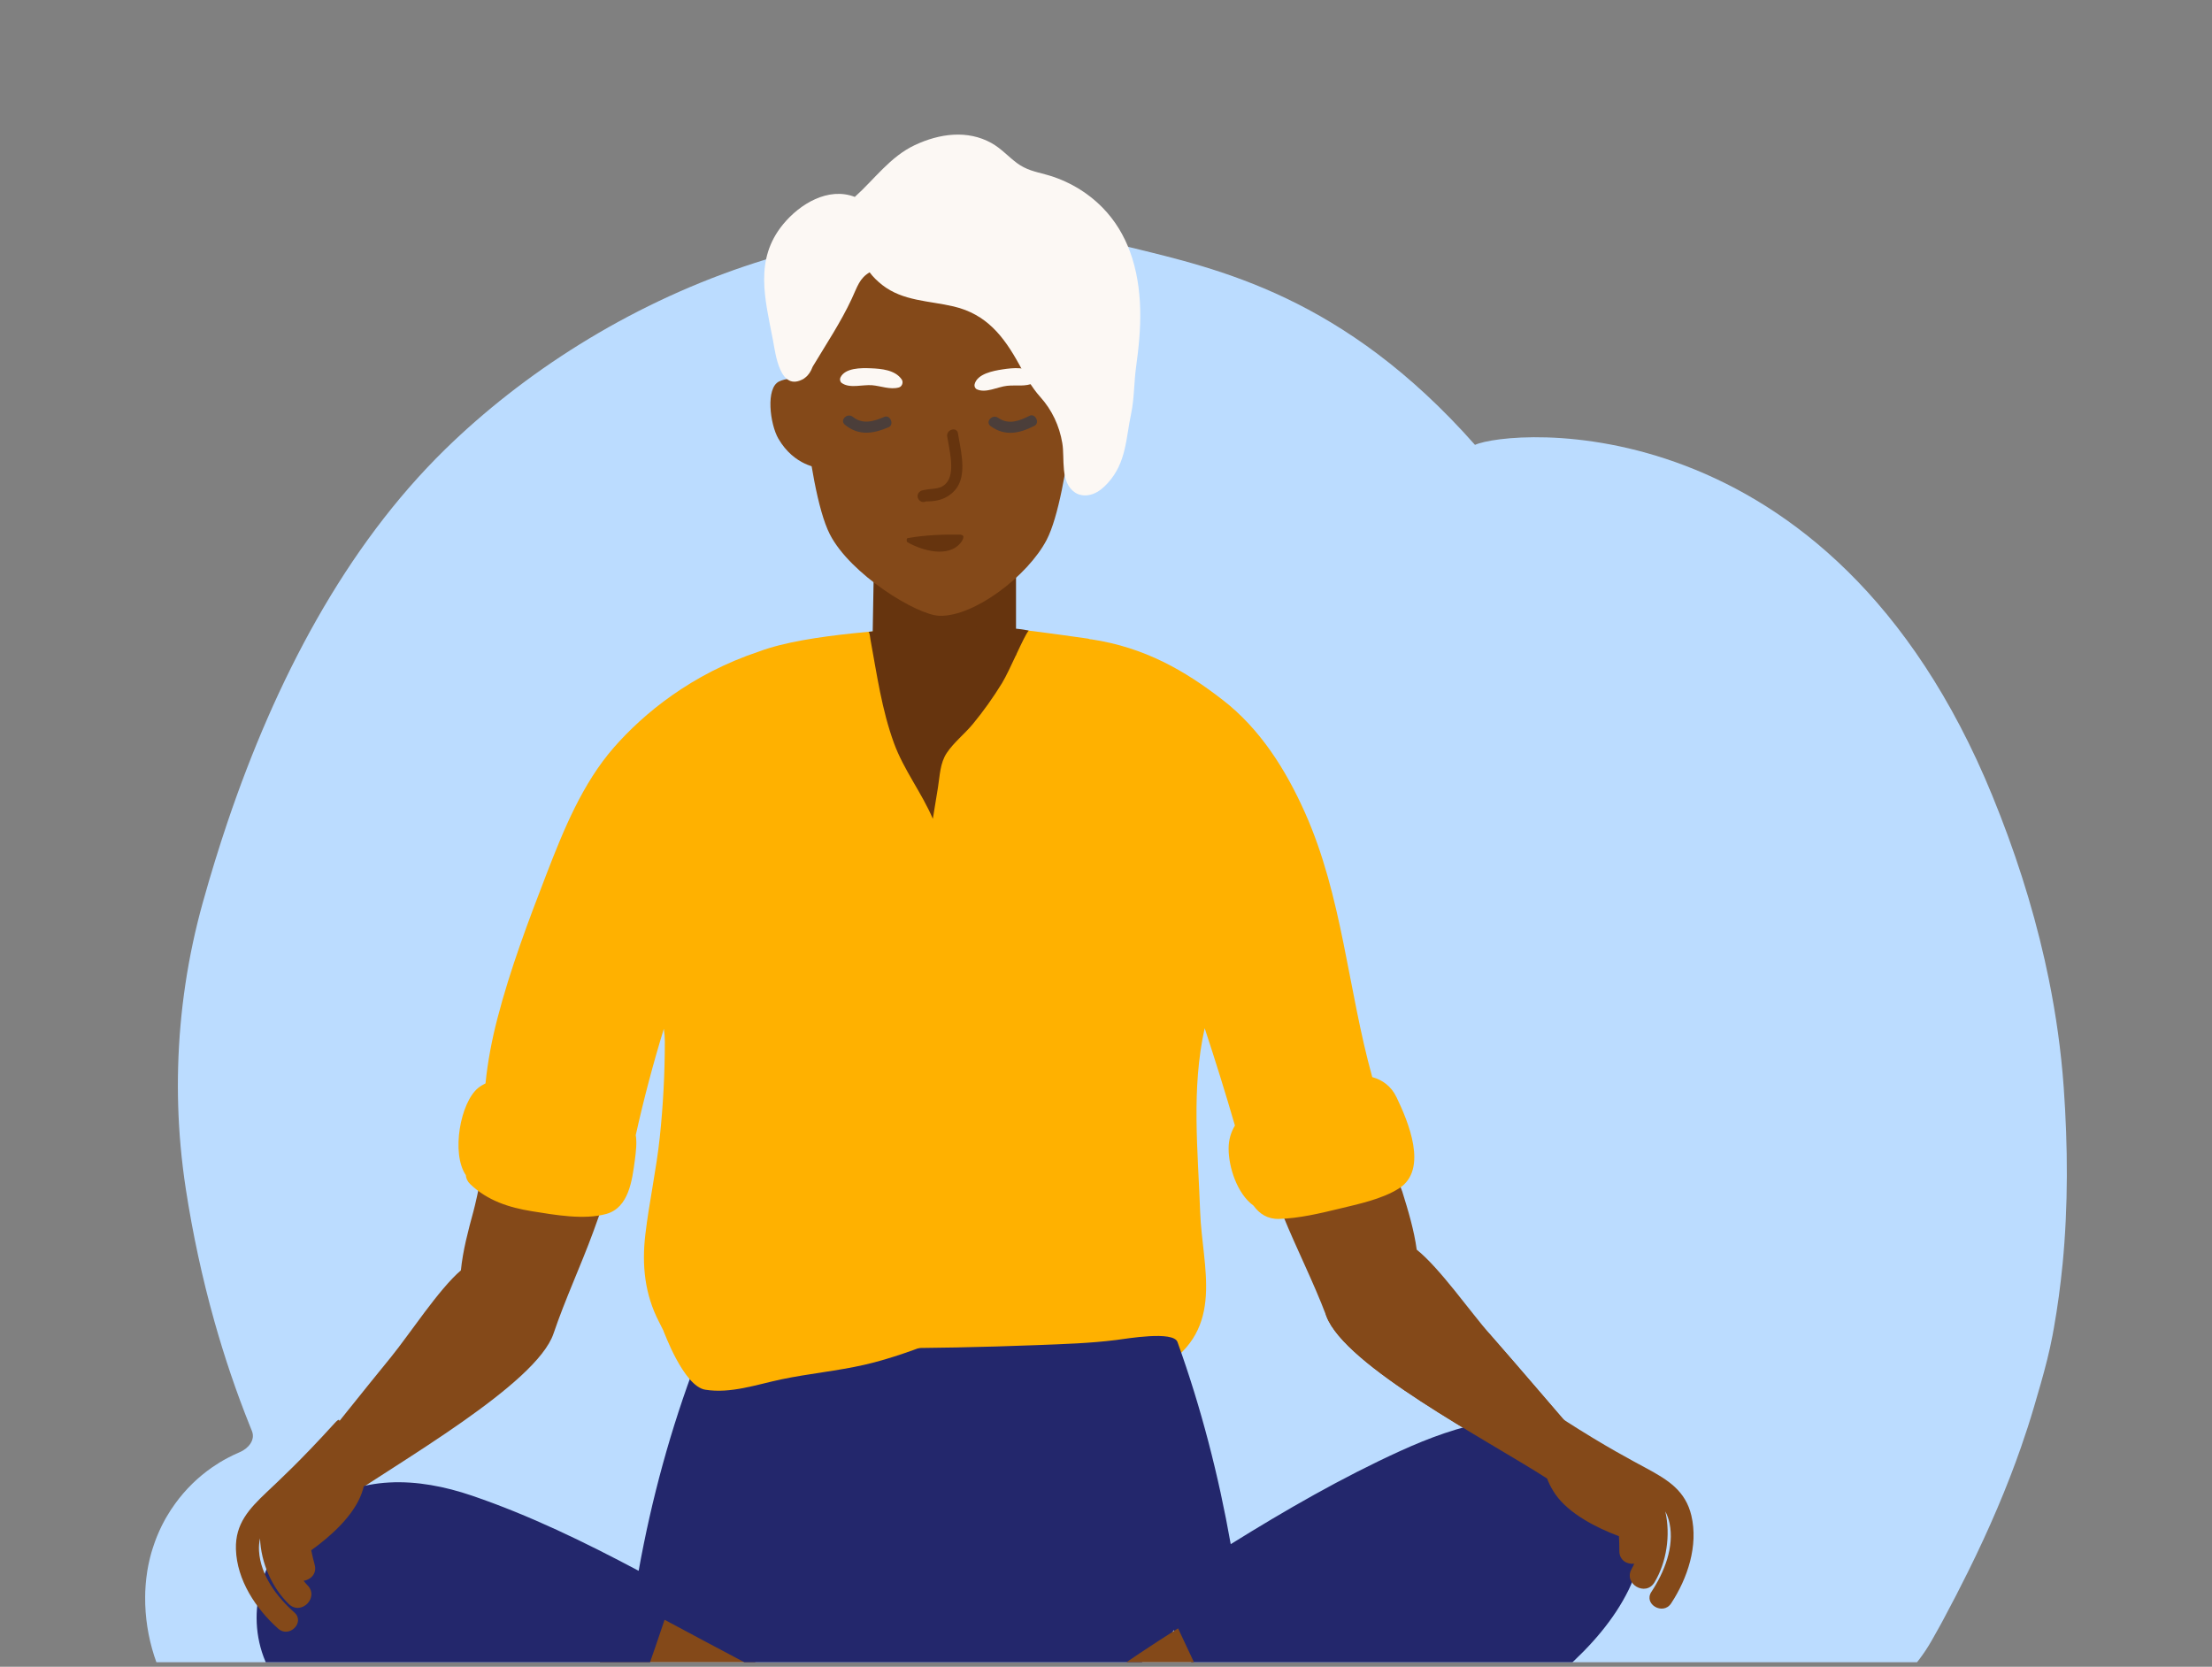 <svg width="357" height="269" viewBox="0 0 357 269" fill="none" xmlns="http://www.w3.org/2000/svg">
<rect x="0" y="0" width="357" height="269" fill="#808080" stroke="none"/>
<g clip-path="url(#clip0_240_2079)">
<g clip-path="url(#clip1_240_2079)">
<g clip-path="url(#clip2_240_2079)">
<path d="M332.879 204.067C332.542 207.505 332.084 210.927 331.48 214.325C331.412 214.725 331.339 215.13 331.261 215.53C330.764 218.148 330.096 220.732 329.365 223.301C329.009 224.574 328.634 225.842 328.259 227.104C327.621 229.274 326.924 231.429 326.178 233.56C325.028 236.86 323.756 240.122 322.387 243.34C320.915 246.806 319.331 250.224 317.66 253.598C316.378 256.192 315.048 258.761 313.679 261.306C313.576 261.497 313.474 261.687 313.372 261.877C313.24 262.121 313.109 262.359 312.977 262.598C312.568 263.335 312.158 264.066 311.744 264.792C306.89 273.329 297.812 278.59 287.997 278.59L40.99 278.561C36.945 278.561 31.365 278.078 27.369 272.939C27.355 272.92 27.345 272.9 27.335 272.876C26.551 271.477 25.873 270.009 25.318 268.493C25.162 268.074 25.02 267.654 24.884 267.23C23.904 264.173 23.398 260.941 23.427 257.742C23.427 257.152 23.451 256.562 23.495 255.977C23.5 255.899 23.505 255.821 23.515 255.743C23.515 255.724 23.515 255.704 23.515 255.68C23.568 255.032 23.641 254.388 23.744 253.744C23.749 253.7 23.758 253.652 23.763 253.608C23.773 253.554 23.783 253.501 23.788 253.447C23.797 253.403 23.802 253.359 23.812 253.315C23.895 252.818 23.992 252.326 24.109 251.838C24.148 251.667 24.187 251.497 24.231 251.331C24.27 251.17 24.314 251.004 24.358 250.843C24.382 250.756 24.407 250.668 24.431 250.58C24.45 250.512 24.47 250.448 24.489 250.385C24.519 250.288 24.548 250.19 24.582 250.093C24.606 250.01 24.631 249.922 24.66 249.839C24.753 249.542 24.855 249.249 24.957 248.957C25.025 248.766 25.094 248.576 25.167 248.391C25.225 248.235 25.288 248.079 25.347 247.928C25.352 247.918 25.357 247.908 25.362 247.899C25.415 247.762 25.474 247.63 25.532 247.494C25.566 247.411 25.6 247.328 25.639 247.245C25.703 247.104 25.766 246.962 25.829 246.826C25.893 246.689 25.956 246.548 26.024 246.412C26.029 246.397 26.039 246.382 26.044 246.368C26.117 246.216 26.195 246.065 26.273 245.914C26.4 245.666 26.536 245.417 26.672 245.168C26.755 245.017 26.838 244.871 26.926 244.729C27.35 243.998 27.813 243.296 28.31 242.618C29.942 240.371 31.95 238.396 34.255 236.802C35.035 236.261 35.844 235.768 36.692 235.32C37.349 234.969 38.027 234.642 38.724 234.349C39.971 233.823 41.277 232.467 40.658 230.941C40.566 230.712 40.473 230.473 40.376 230.244C38.124 224.647 36.209 218.957 34.591 213.209C32.623 206.208 31.107 199.109 29.996 191.937C29.64 189.626 29.358 187.31 29.148 184.984C28.768 180.743 28.636 176.481 28.748 172.23C28.982 163.249 30.317 154.302 32.744 145.604C32.764 145.536 32.783 145.463 32.808 145.39C34.002 141.119 35.308 136.858 36.735 132.635C44.44 109.881 55.677 88.312 71.875 72.486C96.918 48.03 138.637 29.239 182.012 39.819C196.676 43.398 216.816 47.781 238.053 71.798C243.472 69.312 295.351 64.407 321.549 128.418C325.072 137.028 327.957 145.892 329.999 154.946C330.228 155.975 330.452 157.008 330.661 158.037C331.826 163.785 332.65 169.607 333.069 175.487C333.746 184.994 333.8 194.584 332.884 204.058L332.879 204.067Z" fill="#BBDCFF"/>
<path d="M101.294 161.221C98.4 157.408 90.116 154.707 87.304 153.854C85.827 153.405 83.82 154.551 83.605 156.126C83.566 156.399 83.527 156.677 83.488 156.95C83.308 157.306 83.186 157.711 83.152 158.169C83.055 159.31 82.942 160.451 82.816 161.587C81.607 169.529 77.67 190.889 76.393 195.56C75.535 198.699 74.707 201.83 74.385 205.023C70.813 208.07 66.067 215.384 63.08 219.045C58.285 224.92 53.572 230.868 48.821 236.778C47.374 238.577 52.232 244.325 54.63 242.662C64.23 236.007 86.563 223.414 89.331 215.232C91.222 209.65 93.731 204.301 95.759 198.768C99.969 187.291 103.629 175.619 106.786 163.81C107.625 160.675 102.869 158.554 101.299 161.216L101.294 161.221Z" fill="#844919"/>
<path d="M200.238 158.837C202.996 154.926 224.877 187.676 226.314 192.298C227.279 195.408 228.215 198.504 228.648 201.683C232.323 204.603 237.322 211.751 240.436 215.305C245.436 221.01 250.348 226.792 255.304 232.536C256.815 234.286 252.156 240.2 249.7 238.62C239.871 232.302 217.119 220.488 214.068 212.409C211.987 206.9 209.292 201.634 207.075 196.179C202.47 184.853 198.406 173.317 194.844 161.621C193.898 158.52 198.576 156.233 200.238 158.841V158.837Z" fill="#844919"/>
<path d="M225.388 177.086C224.521 175.282 223.122 174.298 221.471 173.829C217.538 159.676 216.661 144.713 210.618 131.163C207.524 124.226 203.386 117.653 197.368 112.987C191.326 108.302 184.82 104.489 176.112 103.178C176.039 103.168 175.98 103.178 175.912 103.168C175.824 103.139 175.736 103.105 175.649 103.075C172.272 102.632 156.22 100.15 151.429 100.862C145.241 101.778 130.563 102.115 122.498 105.147C111.587 108.78 103.853 115.172 99.082 120.627C94.01 126.429 90.969 133.904 88.22 141.012C85.267 148.652 82.334 156.429 80.277 164.371C79.385 167.808 78.713 171.314 78.357 174.848C77.948 175.044 77.548 175.282 77.163 175.594C74.313 177.91 72.787 186.111 75.18 189.651C75.214 190.158 75.433 190.675 75.916 191.133C78.698 193.771 82.144 194.887 85.867 195.482C89.507 196.062 94.224 196.925 97.85 195.916C101.485 194.907 102.021 190.484 102.455 187.271C102.65 185.804 102.806 184.409 102.606 183.191C103.892 177.408 105.403 171.689 107.138 166.033C107.24 166.789 107.299 167.472 107.299 168.062C107.299 173.24 107.026 178.417 106.48 183.571C105.92 188.836 104.769 194 104.151 199.251C103.571 204.17 104.053 208.895 106.358 213.331C108.517 217.49 109.862 221.293 113.141 224.569C114.179 225.608 115.456 225.554 116.421 224.96C116.85 225.077 117.303 225.15 117.771 225.184C121.012 225.442 124.369 225.184 127.619 225.159C134.349 225.12 141.079 225.081 147.814 225.042C160.542 224.969 171.828 224.028 183.923 228.187C185.346 228.675 185.985 221.639 187.641 220.63C197.846 214.404 194.011 204.511 193.694 195.579C193.343 185.648 192.242 175.789 194.425 165.936C196.145 171.148 197.778 176.384 199.308 181.65C198.669 182.708 198.289 183.937 198.289 185.365C198.284 188.344 199.649 192.649 202.305 194.575C203.269 195.906 204.59 196.769 206.427 196.72C209.624 196.632 212.986 195.838 216.081 195.087C219.229 194.321 223.006 193.551 225.778 191.801C230.583 188.768 227.25 180.958 225.388 177.081V177.086Z" fill="#FFB100"/>
<path d="M164.216 294.061C160.922 288.152 153.466 285.353 147.833 282.291C134.105 274.841 120.388 267.372 106.641 259.956C105.861 259.479 105.081 258.996 104.301 258.518C102.572 257.46 100.959 258.83 100.739 260.376C100.442 260.571 100.14 260.824 99.833 261.161C97.869 263.32 92.679 281.506 92.509 282.179C91.441 283.008 89.395 289.575 91.851 290.472C102.703 294.422 147.224 304.826 149.826 305.323C152.082 305.753 166.721 298.556 164.211 294.056L164.216 294.061Z" fill="#844919"/>
<path d="M163.978 105.747L140.836 102.705L141.226 80.175H163.978V105.747Z" fill="#66340E"/>
<path d="M148.886 101.32C148.092 101.457 142.317 101.715 140.178 101.964C140.358 102.032 140.47 103.129 140.504 103.319C141.537 108.936 142.322 114.577 144.291 119.96C145.87 124.27 148.779 127.975 150.553 132.148C150.825 130.471 151.098 128.789 151.376 127.112C151.688 125.196 151.703 123.168 152.799 121.52C153.925 119.828 155.708 118.424 157.014 116.844C158.735 114.762 160.299 112.554 161.712 110.257C162.974 108.205 165.323 102.466 166.03 101.779C162.76 100.95 150.338 101.023 148.891 101.32H148.886Z" fill="#66340E"/>
<path d="M255.684 231.435C246.269 226.476 235.017 230.06 225.997 234.17C216.626 238.441 207.475 243.706 198.63 249.211C196.671 238.119 193.854 227.188 190.039 216.588C189.371 214.736 181.852 216.047 180.127 216.262C175.897 216.793 171.623 216.92 167.369 217.086C150.026 217.759 132.677 217.734 115.334 217.213C114.277 217.183 113.585 217.71 113.239 218.427C112.912 218.69 112.634 219.041 112.454 219.509C108.263 230.533 105.154 241.912 103.073 253.511C94.409 248.904 85.472 244.55 76.184 241.386C67.402 238.397 57.992 237.895 50.307 243.784C43.719 248.831 39.816 257.616 42.047 265.861C44.352 274.374 52.608 279.425 59.766 283.525C69.824 289.283 80.477 293.964 91.475 297.606C92.845 298.059 94.029 297.064 94.506 295.885C99.092 284.525 103.366 273.033 107.259 261.414C123.75 270.278 159.952 289.21 159.952 289.21C159.952 289.21 190.039 264.062 189.386 263.043C192.539 267.792 194.342 273.311 196.335 278.659C197.504 281.799 198.737 284.944 200.297 287.913C202.041 291.228 203.527 292.925 205.253 296.26C206.485 298.644 208.873 297.625 210.52 296.372C220.296 291.077 230.081 285.743 239.257 279.439C247.975 273.452 258.101 266.3 262.872 256.539C267.073 247.948 264.446 236.042 255.694 231.43L255.684 231.435Z" fill="#23276C"/>
<path d="M197.388 279.19C195.355 273.593 192.636 268.206 190.131 262.799C181.706 268.118 173.553 273.881 165.688 279.995C161.127 283.539 137.609 302.023 137.458 303.09C137.414 303.388 137.443 303.705 137.517 304.012C136.542 309.399 150.333 308.736 156.424 306.737C176.014 300.307 191.13 297.001 203.221 292.267C201.12 287.625 199.117 283.983 197.378 279.195L197.388 279.19Z" fill="#844919"/>
<path d="M151.332 211.333C145.201 211.996 139.076 212.698 132.955 213.434C127.03 214.151 120.787 215.599 114.813 215.014C114.413 214.975 114.067 215.019 113.77 215.131C113.492 214.892 113.127 214.707 112.649 214.629C112.508 214.604 112.371 214.585 112.23 214.56C110.846 214.336 107.104 214.809 107.104 214.809C107.104 214.809 110.325 223.721 113.814 224.282C117.927 224.945 122.069 223.463 126.065 222.62C130.533 221.679 135.104 221.269 139.558 220.25C143.817 219.275 147.911 217.725 151.985 216.184C154.368 215.287 154.314 211.011 151.327 211.333H151.332Z" fill="#FFB100"/>
<path d="M56.59 232.873C53.759 231.235 55.742 227.773 53.963 229.733C48.501 235.754 45.07 238.894 43.048 240.815C40.202 243.516 37.955 245.91 38.077 250.02C38.228 255.008 41.293 259.645 44.914 262.858C46.683 264.428 49.285 261.814 47.507 260.235C44.69 257.733 42.034 254.223 41.805 250.318C41.761 249.601 41.824 248.923 41.966 248.275C42.122 252.219 43.891 256.251 46.624 258.884C48.603 260.79 51.566 257.807 49.626 255.842C49.412 255.627 49.202 255.378 48.998 255.125C50.143 254.954 51.176 253.979 50.786 252.531C50.577 251.756 50.386 250.976 50.226 250.196C53.403 247.929 57.072 244.599 58.364 241.025C59.533 237.787 59.294 234.438 56.58 232.868L56.59 232.873Z" fill="#844919"/>
<path d="M250.65 232.843C252.96 230.522 250.143 227.699 252.37 229.128C259.207 233.525 263.335 235.666 265.786 236.997C269.236 238.869 272.023 240.595 272.974 244.598C274.119 249.454 272.365 254.724 269.704 258.771C268.403 260.746 265.211 258.898 266.522 256.909C268.593 253.764 270.25 249.678 269.455 245.851C269.309 245.144 269.075 244.505 268.768 243.92C269.64 247.767 268.978 252.121 267.019 255.378C265.601 257.733 261.97 255.622 263.33 253.218C263.481 252.955 263.617 252.662 263.749 252.365C262.599 252.496 261.351 251.823 261.351 250.322C261.351 249.517 261.337 248.713 261.283 247.923C257.628 246.558 253.218 244.296 251.045 241.18C249.076 238.357 248.438 235.061 250.65 232.838V232.843Z" fill="#844919"/>
<path d="M240.437 215.306C245.437 221.01 250.349 226.793 255.305 232.536C256.815 234.286 252.157 240.2 249.701 238.621C239.872 232.302 217.119 220.489 214.069 212.41C211.988 206.9 237.323 211.752 240.437 215.306Z" fill="#844919"/>
<path d="M128.549 52.335C128.549 52.335 129.996 78.497 133.924 86.215C137.213 92.675 147.973 99.277 151.628 99.384C157.266 99.545 165.926 92.88 168.922 87.127C172.704 79.862 174.39 55.143 174.39 55.143L168.187 41.097L131.278 38.649L128.549 52.34V52.335Z" fill="#844919"/>
<path d="M130.601 61.633C130.435 61.575 127.935 60.536 125.742 61.565C123.55 62.599 124.261 68.435 125.616 70.78C128.189 75.226 132.194 75.504 132.194 75.504L130.596 61.628L130.601 61.633Z" fill="#844919"/>
<path d="M182.378 40.629C181.418 38.021 179.99 35.603 177.953 33.521C175.448 30.961 172.237 29.099 168.782 28.167C167.052 27.699 165.614 27.417 164.133 26.32C162.715 25.267 161.57 23.95 160.005 23.082C156.141 20.937 151.638 21.541 147.642 23.419C143.666 25.286 141.122 28.948 137.959 31.78C133.691 30.127 129.09 32.897 126.376 36.212C121.688 41.931 123.481 48.274 124.744 54.866C125.163 57.055 125.85 63.393 129.734 61.112C129.797 61.073 129.851 61.019 129.909 60.975C129.929 60.965 129.948 60.946 129.968 60.931C130.513 60.517 130.889 59.902 131.142 59.215C131.166 59.171 131.191 59.132 131.215 59.088C133.359 55.51 135.684 52.033 137.453 48.245C138.393 46.227 138.7 44.93 140.352 43.95C140.893 44.686 141.595 45.368 142.389 45.992C145.727 48.611 149.981 48.528 153.919 49.459C159.206 50.707 161.984 54.266 164.474 58.791C165.507 60.668 166.457 62.472 167.89 64.061C169.791 66.177 170.975 68.713 171.447 71.511C171.876 74.022 171.043 77.81 173.489 79.483C174.327 80.053 175.453 80.073 176.403 79.717C177.354 79.361 178.143 78.678 178.82 77.922C181.778 74.632 181.696 70.838 182.553 66.777C183.079 64.271 183.006 61.702 183.362 59.166C183.786 56.114 184.093 53.038 184.02 49.951C183.942 46.748 183.46 43.574 182.383 40.639L182.378 40.629Z" fill="#FCF8F4"/>
<path d="M154.615 69.956C154.43 68.805 152.705 69.303 152.87 70.439C153.153 72.321 154.128 75.885 152.963 77.655C152.018 79.088 150.648 78.766 149.259 79.059C148.865 79.142 148.616 79.137 148.333 79.454C147.632 80.239 148.592 81.35 149.371 80.931C149.488 80.941 149.683 80.931 149.971 80.912C150.288 80.902 150.604 80.873 150.921 80.824C151.457 80.736 152.003 80.585 152.495 80.346C153.489 79.863 154.327 79.083 154.795 78.069C155.887 75.724 155 72.374 154.61 69.956H154.615Z" fill="#66340E"/>
<path d="M142.725 67.279C141.005 68.006 139.266 68.562 137.643 67.275C136.746 66.563 135.46 67.811 136.366 68.552C138.588 70.38 140.947 70.01 143.427 68.942C144.363 68.537 143.676 66.875 142.725 67.279Z" fill="#4B3E3A"/>
<path d="M166.161 67.104C164.494 67.938 162.793 68.606 161.088 67.426C160.147 66.773 158.944 68.099 159.894 68.786C162.228 70.463 164.557 69.942 166.965 68.718C167.871 68.255 167.082 66.641 166.156 67.104H166.161Z" fill="#4B3E3A"/>
<path d="M167.062 60.429C165.747 59.122 163.51 59.356 161.809 59.614C160.279 59.849 157.721 60.326 157.292 62.018C157.214 62.316 157.365 62.691 157.652 62.827C159.09 63.51 161.015 62.423 162.545 62.262C163.978 62.111 165.527 62.447 166.853 61.804C167.355 61.56 167.447 60.819 167.062 60.434V60.429Z" fill="#FCF8F4"/>
<path d="M145.523 61.234C144.475 59.698 142.238 59.503 140.523 59.435C138.978 59.371 136.376 59.357 135.635 60.936C135.504 61.214 135.582 61.614 135.835 61.799C137.117 62.745 139.212 62.043 140.747 62.17C142.185 62.292 143.642 62.921 145.065 62.535C145.601 62.389 145.835 61.682 145.528 61.234H145.523Z" fill="#FCF8F4"/>
<path d="M155.492 86.611C155.463 86.391 155.151 86.284 154.937 86.279C152.125 86.245 149.303 86.348 146.511 86.84C146.355 86.869 146.306 87.045 146.34 87.196C146.331 87.328 146.37 87.464 146.482 87.528C148.733 88.805 153.134 90.175 155.146 87.469C155.287 87.279 155.521 86.855 155.487 86.606L155.492 86.611Z" fill="#66340E"/>
</g>
</g>
</g>
<defs>
<clipPath id="clip0_240_2079">
<rect width="357" height="267.76" fill="white" transform="translate(0 0.505)"/>
</clipPath>
<clipPath id="clip1_240_2079">
<rect width="357" height="268" fill="white" transform="translate(0 0.508)"/>
</clipPath>
<clipPath id="clip2_240_2079">
<rect width="310.144" height="300.383" fill="white" transform="translate(23.428 21.722)"/>
</clipPath>
</defs>
</svg>
